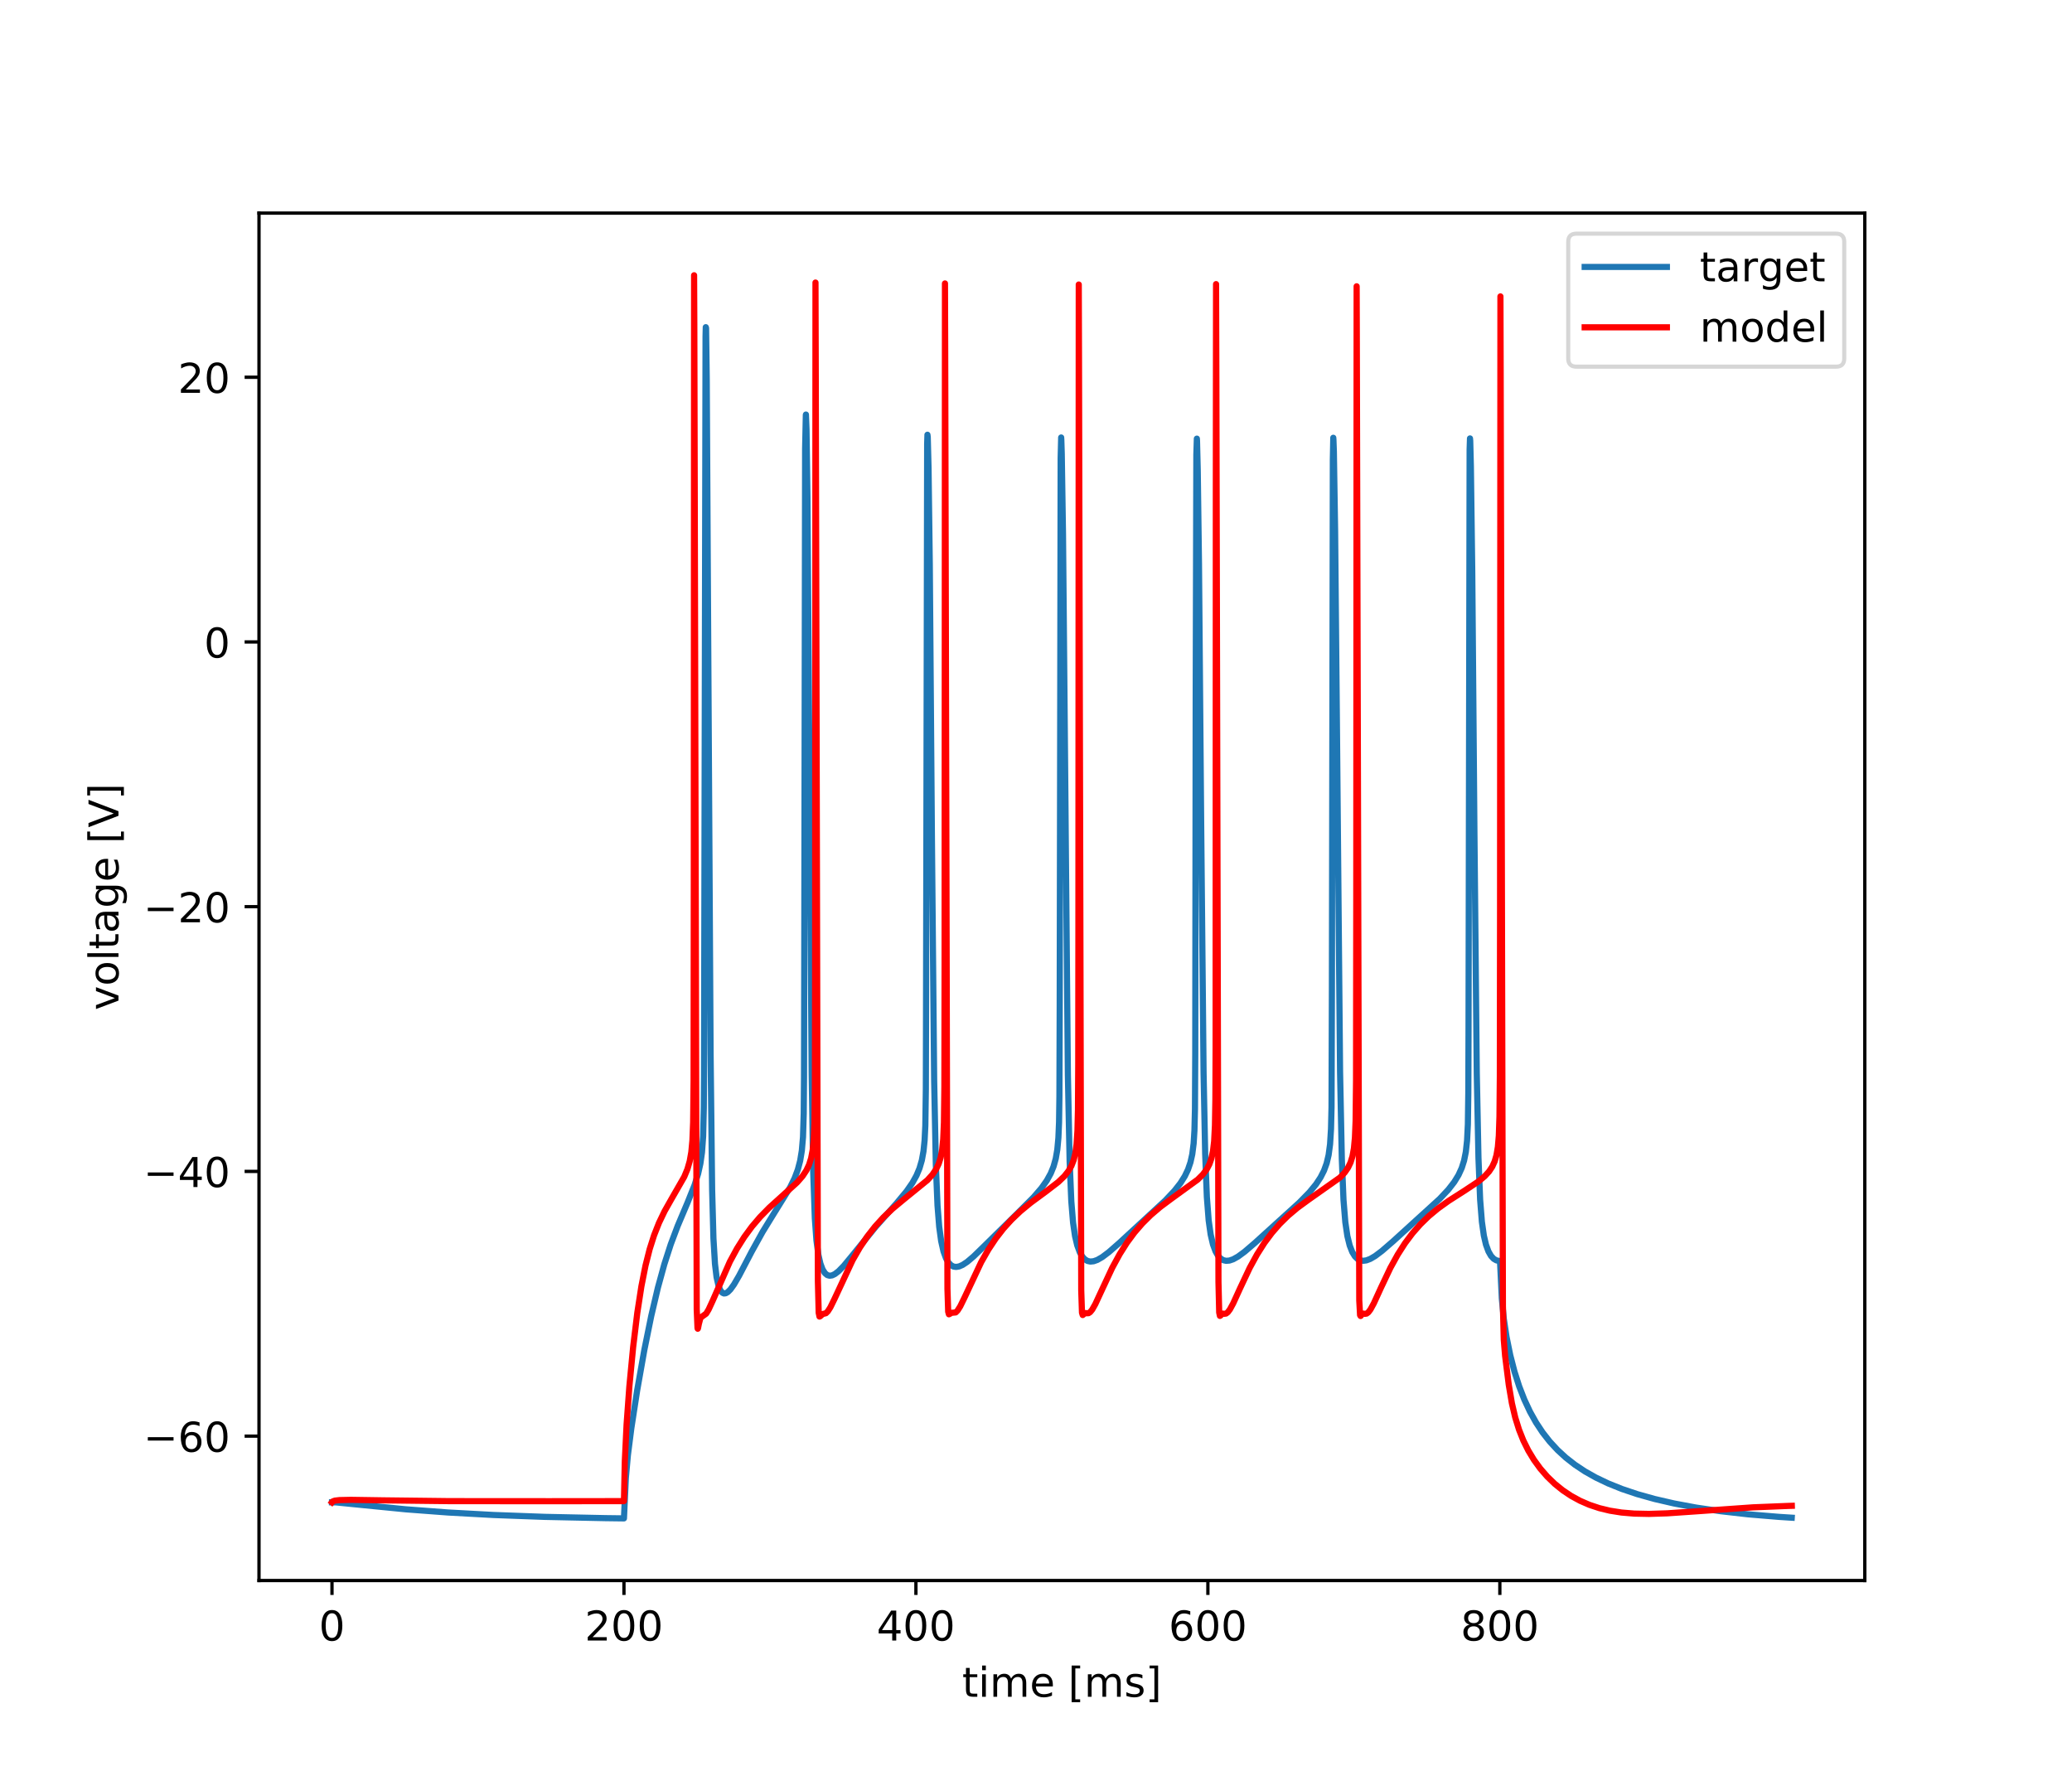 <?xml version="1.0" encoding="utf-8" standalone="no"?>
<!DOCTYPE svg PUBLIC "-//W3C//DTD SVG 1.1//EN"
  "http://www.w3.org/Graphics/SVG/1.1/DTD/svg11.dtd">
<!-- Created with matplotlib (https://matplotlib.org/) -->
<svg height="432pt" version="1.1" viewBox="0 0 504 432" width="504pt" xmlns="http://www.w3.org/2000/svg" xmlns:xlink="http://www.w3.org/1999/xlink">
 <defs>
  <style type="text/css">
*{stroke-linecap:butt;stroke-linejoin:round;}
  </style>
 </defs>
 <g id="figure_1">
  <g id="patch_1">
   <path d="M 0 432 
L 504 432 
L 504 0 
L 0 0 
z
" style="fill:#ffffff;"/>
  </g>
  <g id="axes_1">
   <g id="patch_2">
    <path d="M 63 384.48 
L 453.6 384.48 
L 453.6 51.84 
L 63 51.84 
z
" style="fill:#ffffff;"/>
   </g>
   <g id="matplotlib.axis_1">
    <g id="xtick_1">
     <g id="line2d_1">
      <defs>
       <path d="M 0 0 
L 0 3.5 
" id="md292ee6923" style="stroke:#000000;stroke-width:0.8;"/>
      </defs>
      <g>
       <use style="stroke:#000000;stroke-width:0.8;" x="80.755" xlink:href="#md292ee6923" y="384.48"/>
      </g>
     </g>
     <g id="text_1">
      <!-- 0 -->
      <defs>
       <path d="M 31.781 66.406 
Q 24.172 66.406 20.328 58.906 
Q 16.5 51.422 16.5 36.375 
Q 16.5 21.391 20.328 13.891 
Q 24.172 6.391 31.781 6.391 
Q 39.453 6.391 43.281 13.891 
Q 47.125 21.391 47.125 36.375 
Q 47.125 51.422 43.281 58.906 
Q 39.453 66.406 31.781 66.406 
z
M 31.781 74.219 
Q 44.047 74.219 50.516 64.516 
Q 56.984 54.828 56.984 36.375 
Q 56.984 17.969 50.516 8.266 
Q 44.047 -1.422 31.781 -1.422 
Q 19.531 -1.422 13.062 8.266 
Q 6.594 17.969 6.594 36.375 
Q 6.594 54.828 13.062 64.516 
Q 19.531 74.219 31.781 74.219 
z
" id="DejaVuSans-48"/>
      </defs>
      <g transform="translate(77.573 399.078)scale(0.1 -0.1)">
       <use xlink:href="#DejaVuSans-48"/>
      </g>
     </g>
    </g>
    <g id="xtick_2">
     <g id="line2d_2">
      <g>
       <use style="stroke:#000000;stroke-width:0.8;" x="151.773" xlink:href="#md292ee6923" y="384.48"/>
      </g>
     </g>
     <g id="text_2">
      <!-- 200 -->
      <defs>
       <path d="M 19.188 8.297 
L 53.609 8.297 
L 53.609 0 
L 7.328 0 
L 7.328 8.297 
Q 12.938 14.109 22.625 23.891 
Q 32.328 33.688 34.812 36.531 
Q 39.547 41.844 41.422 45.531 
Q 43.312 49.219 43.312 52.781 
Q 43.312 58.594 39.234 62.25 
Q 35.156 65.922 28.609 65.922 
Q 23.969 65.922 18.812 64.312 
Q 13.672 62.703 7.812 59.422 
L 7.812 69.391 
Q 13.766 71.781 18.938 73 
Q 24.125 74.219 28.422 74.219 
Q 39.75 74.219 46.484 68.547 
Q 53.219 62.891 53.219 53.422 
Q 53.219 48.922 51.531 44.891 
Q 49.859 40.875 45.406 35.406 
Q 44.188 33.984 37.641 27.219 
Q 31.109 20.453 19.188 8.297 
z
" id="DejaVuSans-50"/>
      </defs>
      <g transform="translate(142.229 399.078)scale(0.1 -0.1)">
       <use xlink:href="#DejaVuSans-50"/>
       <use x="63.623" xlink:href="#DejaVuSans-48"/>
       <use x="127.246" xlink:href="#DejaVuSans-48"/>
      </g>
     </g>
    </g>
    <g id="xtick_3">
     <g id="line2d_3">
      <g>
       <use style="stroke:#000000;stroke-width:0.8;" x="222.791" xlink:href="#md292ee6923" y="384.48"/>
      </g>
     </g>
     <g id="text_3">
      <!-- 400 -->
      <defs>
       <path d="M 37.797 64.312 
L 12.891 25.391 
L 37.797 25.391 
z
M 35.203 72.906 
L 47.609 72.906 
L 47.609 25.391 
L 58.016 25.391 
L 58.016 17.188 
L 47.609 17.188 
L 47.609 0 
L 37.797 0 
L 37.797 17.188 
L 4.891 17.188 
L 4.891 26.703 
z
" id="DejaVuSans-52"/>
      </defs>
      <g transform="translate(213.247 399.078)scale(0.1 -0.1)">
       <use xlink:href="#DejaVuSans-52"/>
       <use x="63.623" xlink:href="#DejaVuSans-48"/>
       <use x="127.246" xlink:href="#DejaVuSans-48"/>
      </g>
     </g>
    </g>
    <g id="xtick_4">
     <g id="line2d_4">
      <g>
       <use style="stroke:#000000;stroke-width:0.8;" x="293.809" xlink:href="#md292ee6923" y="384.48"/>
      </g>
     </g>
     <g id="text_4">
      <!-- 600 -->
      <defs>
       <path d="M 33.016 40.375 
Q 26.375 40.375 22.484 35.828 
Q 18.609 31.297 18.609 23.391 
Q 18.609 15.531 22.484 10.953 
Q 26.375 6.391 33.016 6.391 
Q 39.656 6.391 43.531 10.953 
Q 47.406 15.531 47.406 23.391 
Q 47.406 31.297 43.531 35.828 
Q 39.656 40.375 33.016 40.375 
z
M 52.594 71.297 
L 52.594 62.312 
Q 48.875 64.062 45.094 64.984 
Q 41.312 65.922 37.594 65.922 
Q 27.828 65.922 22.672 59.328 
Q 17.531 52.734 16.797 39.406 
Q 19.672 43.656 24.016 45.922 
Q 28.375 48.188 33.594 48.188 
Q 44.578 48.188 50.953 41.516 
Q 57.328 34.859 57.328 23.391 
Q 57.328 12.156 50.688 5.359 
Q 44.047 -1.422 33.016 -1.422 
Q 20.359 -1.422 13.672 8.266 
Q 6.984 17.969 6.984 36.375 
Q 6.984 53.656 15.188 63.938 
Q 23.391 74.219 37.203 74.219 
Q 40.922 74.219 44.703 73.484 
Q 48.484 72.75 52.594 71.297 
z
" id="DejaVuSans-54"/>
      </defs>
      <g transform="translate(284.265 399.078)scale(0.1 -0.1)">
       <use xlink:href="#DejaVuSans-54"/>
       <use x="63.623" xlink:href="#DejaVuSans-48"/>
       <use x="127.246" xlink:href="#DejaVuSans-48"/>
      </g>
     </g>
    </g>
    <g id="xtick_5">
     <g id="line2d_5">
      <g>
       <use style="stroke:#000000;stroke-width:0.8;" x="364.827" xlink:href="#md292ee6923" y="384.48"/>
      </g>
     </g>
     <g id="text_5">
      <!-- 800 -->
      <defs>
       <path d="M 31.781 34.625 
Q 24.75 34.625 20.719 30.859 
Q 16.703 27.094 16.703 20.516 
Q 16.703 13.922 20.719 10.156 
Q 24.75 6.391 31.781 6.391 
Q 38.812 6.391 42.859 10.172 
Q 46.922 13.969 46.922 20.516 
Q 46.922 27.094 42.891 30.859 
Q 38.875 34.625 31.781 34.625 
z
M 21.922 38.812 
Q 15.578 40.375 12.031 44.719 
Q 8.5 49.078 8.5 55.328 
Q 8.5 64.062 14.719 69.141 
Q 20.953 74.219 31.781 74.219 
Q 42.672 74.219 48.875 69.141 
Q 55.078 64.062 55.078 55.328 
Q 55.078 49.078 51.531 44.719 
Q 48 40.375 41.703 38.812 
Q 48.828 37.156 52.797 32.312 
Q 56.781 27.484 56.781 20.516 
Q 56.781 9.906 50.312 4.234 
Q 43.844 -1.422 31.781 -1.422 
Q 19.734 -1.422 13.25 4.234 
Q 6.781 9.906 6.781 20.516 
Q 6.781 27.484 10.781 32.312 
Q 14.797 37.156 21.922 38.812 
z
M 18.312 54.391 
Q 18.312 48.734 21.844 45.562 
Q 25.391 42.391 31.781 42.391 
Q 38.141 42.391 41.719 45.562 
Q 45.312 48.734 45.312 54.391 
Q 45.312 60.062 41.719 63.234 
Q 38.141 66.406 31.781 66.406 
Q 25.391 66.406 21.844 63.234 
Q 18.312 60.062 18.312 54.391 
z
" id="DejaVuSans-56"/>
      </defs>
      <g transform="translate(355.284 399.078)scale(0.1 -0.1)">
       <use xlink:href="#DejaVuSans-56"/>
       <use x="63.623" xlink:href="#DejaVuSans-48"/>
       <use x="127.246" xlink:href="#DejaVuSans-48"/>
      </g>
     </g>
    </g>
    <g id="text_6">
     <!-- time [ms] -->
     <defs>
      <path d="M 18.312 70.219 
L 18.312 54.688 
L 36.812 54.688 
L 36.812 47.703 
L 18.312 47.703 
L 18.312 18.016 
Q 18.312 11.328 20.141 9.422 
Q 21.969 7.516 27.594 7.516 
L 36.812 7.516 
L 36.812 0 
L 27.594 0 
Q 17.188 0 13.234 3.875 
Q 9.281 7.766 9.281 18.016 
L 9.281 47.703 
L 2.688 47.703 
L 2.688 54.688 
L 9.281 54.688 
L 9.281 70.219 
z
" id="DejaVuSans-116"/>
      <path d="M 9.422 54.688 
L 18.406 54.688 
L 18.406 0 
L 9.422 0 
z
M 9.422 75.984 
L 18.406 75.984 
L 18.406 64.594 
L 9.422 64.594 
z
" id="DejaVuSans-105"/>
      <path d="M 52 44.188 
Q 55.375 50.25 60.062 53.125 
Q 64.75 56 71.094 56 
Q 79.641 56 84.281 50.016 
Q 88.922 44.047 88.922 33.016 
L 88.922 0 
L 79.891 0 
L 79.891 32.719 
Q 79.891 40.578 77.094 44.375 
Q 74.312 48.188 68.609 48.188 
Q 61.625 48.188 57.562 43.547 
Q 53.516 38.922 53.516 30.906 
L 53.516 0 
L 44.484 0 
L 44.484 32.719 
Q 44.484 40.625 41.703 44.406 
Q 38.922 48.188 33.109 48.188 
Q 26.219 48.188 22.156 43.531 
Q 18.109 38.875 18.109 30.906 
L 18.109 0 
L 9.078 0 
L 9.078 54.688 
L 18.109 54.688 
L 18.109 46.188 
Q 21.188 51.219 25.484 53.609 
Q 29.781 56 35.688 56 
Q 41.656 56 45.828 52.969 
Q 50 49.953 52 44.188 
z
" id="DejaVuSans-109"/>
      <path d="M 56.203 29.594 
L 56.203 25.203 
L 14.891 25.203 
Q 15.484 15.922 20.484 11.062 
Q 25.484 6.203 34.422 6.203 
Q 39.594 6.203 44.453 7.469 
Q 49.312 8.734 54.109 11.281 
L 54.109 2.781 
Q 49.266 0.734 44.188 -0.344 
Q 39.109 -1.422 33.891 -1.422 
Q 20.797 -1.422 13.156 6.188 
Q 5.516 13.812 5.516 26.812 
Q 5.516 40.234 12.766 48.109 
Q 20.016 56 32.328 56 
Q 43.359 56 49.781 48.891 
Q 56.203 41.797 56.203 29.594 
z
M 47.219 32.234 
Q 47.125 39.594 43.094 43.984 
Q 39.062 48.391 32.422 48.391 
Q 24.906 48.391 20.391 44.141 
Q 15.875 39.891 15.188 32.172 
z
" id="DejaVuSans-101"/>
      <path id="DejaVuSans-32"/>
      <path d="M 8.594 75.984 
L 29.297 75.984 
L 29.297 69 
L 17.578 69 
L 17.578 -6.203 
L 29.297 -6.203 
L 29.297 -13.188 
L 8.594 -13.188 
z
" id="DejaVuSans-91"/>
      <path d="M 44.281 53.078 
L 44.281 44.578 
Q 40.484 46.531 36.375 47.5 
Q 32.281 48.484 27.875 48.484 
Q 21.188 48.484 17.844 46.438 
Q 14.5 44.391 14.5 40.281 
Q 14.5 37.156 16.891 35.375 
Q 19.281 33.594 26.516 31.984 
L 29.594 31.297 
Q 39.156 29.25 43.188 25.516 
Q 47.219 21.781 47.219 15.094 
Q 47.219 7.469 41.188 3.016 
Q 35.156 -1.422 24.609 -1.422 
Q 20.219 -1.422 15.453 -0.562 
Q 10.688 0.297 5.422 2 
L 5.422 11.281 
Q 10.406 8.688 15.234 7.391 
Q 20.062 6.109 24.812 6.109 
Q 31.156 6.109 34.562 8.281 
Q 37.984 10.453 37.984 14.406 
Q 37.984 18.062 35.516 20.016 
Q 33.062 21.969 24.703 23.781 
L 21.578 24.516 
Q 13.234 26.266 9.516 29.906 
Q 5.812 33.547 5.812 39.891 
Q 5.812 47.609 11.281 51.797 
Q 16.75 56 26.812 56 
Q 31.781 56 36.172 55.266 
Q 40.578 54.547 44.281 53.078 
z
" id="DejaVuSans-115"/>
      <path d="M 30.422 75.984 
L 30.422 -13.188 
L 9.719 -13.188 
L 9.719 -6.203 
L 21.391 -6.203 
L 21.391 69 
L 9.719 69 
L 9.719 75.984 
z
" id="DejaVuSans-93"/>
     </defs>
     <g transform="translate(234.038 412.757)scale(0.1 -0.1)">
      <use xlink:href="#DejaVuSans-116"/>
      <use x="39.209" xlink:href="#DejaVuSans-105"/>
      <use x="66.992" xlink:href="#DejaVuSans-109"/>
      <use x="164.404" xlink:href="#DejaVuSans-101"/>
      <use x="225.928" xlink:href="#DejaVuSans-32"/>
      <use x="257.715" xlink:href="#DejaVuSans-91"/>
      <use x="296.729" xlink:href="#DejaVuSans-109"/>
      <use x="394.141" xlink:href="#DejaVuSans-115"/>
      <use x="446.24" xlink:href="#DejaVuSans-93"/>
     </g>
    </g>
   </g>
   <g id="matplotlib.axis_2">
    <g id="ytick_1">
     <g id="line2d_6">
      <defs>
       <path d="M 0 0 
L -3.5 0 
" id="m8085b00cb9" style="stroke:#000000;stroke-width:0.8;"/>
      </defs>
      <g>
       <use style="stroke:#000000;stroke-width:0.8;" x="63" xlink:href="#m8085b00cb9" y="349.355"/>
      </g>
     </g>
     <g id="text_7">
      <!-- −60 -->
      <defs>
       <path d="M 10.594 35.5 
L 73.188 35.5 
L 73.188 27.203 
L 10.594 27.203 
z
" id="DejaVuSans-8722"/>
      </defs>
      <g transform="translate(34.895 353.154)scale(0.1 -0.1)">
       <use xlink:href="#DejaVuSans-8722"/>
       <use x="83.789" xlink:href="#DejaVuSans-54"/>
       <use x="147.412" xlink:href="#DejaVuSans-48"/>
      </g>
     </g>
    </g>
    <g id="ytick_2">
     <g id="line2d_7">
      <g>
       <use style="stroke:#000000;stroke-width:0.8;" x="63" xlink:href="#m8085b00cb9" y="284.958"/>
      </g>
     </g>
     <g id="text_8">
      <!-- −40 -->
      <g transform="translate(34.895 288.757)scale(0.1 -0.1)">
       <use xlink:href="#DejaVuSans-8722"/>
       <use x="83.789" xlink:href="#DejaVuSans-52"/>
       <use x="147.412" xlink:href="#DejaVuSans-48"/>
      </g>
     </g>
    </g>
    <g id="ytick_3">
     <g id="line2d_8">
      <g>
       <use style="stroke:#000000;stroke-width:0.8;" x="63" xlink:href="#m8085b00cb9" y="220.56"/>
      </g>
     </g>
     <g id="text_9">
      <!-- −20 -->
      <g transform="translate(34.895 224.36)scale(0.1 -0.1)">
       <use xlink:href="#DejaVuSans-8722"/>
       <use x="83.789" xlink:href="#DejaVuSans-50"/>
       <use x="147.412" xlink:href="#DejaVuSans-48"/>
      </g>
     </g>
    </g>
    <g id="ytick_4">
     <g id="line2d_9">
      <g>
       <use style="stroke:#000000;stroke-width:0.8;" x="63" xlink:href="#m8085b00cb9" y="156.163"/>
      </g>
     </g>
     <g id="text_10">
      <!-- 0 -->
      <g transform="translate(49.638 159.962)scale(0.1 -0.1)">
       <use xlink:href="#DejaVuSans-48"/>
      </g>
     </g>
    </g>
    <g id="ytick_5">
     <g id="line2d_10">
      <g>
       <use style="stroke:#000000;stroke-width:0.8;" x="63" xlink:href="#m8085b00cb9" y="91.766"/>
      </g>
     </g>
     <g id="text_11">
      <!-- 20 -->
      <g transform="translate(43.275 95.565)scale(0.1 -0.1)">
       <use xlink:href="#DejaVuSans-50"/>
       <use x="63.623" xlink:href="#DejaVuSans-48"/>
      </g>
     </g>
    </g>
    <g id="text_12">
     <!-- voltage [V] -->
     <defs>
      <path d="M 2.984 54.688 
L 12.5 54.688 
L 29.594 8.797 
L 46.688 54.688 
L 56.203 54.688 
L 35.688 0 
L 23.484 0 
z
" id="DejaVuSans-118"/>
      <path d="M 30.609 48.391 
Q 23.391 48.391 19.188 42.75 
Q 14.984 37.109 14.984 27.297 
Q 14.984 17.484 19.156 11.844 
Q 23.344 6.203 30.609 6.203 
Q 37.797 6.203 41.984 11.859 
Q 46.188 17.531 46.188 27.297 
Q 46.188 37.016 41.984 42.703 
Q 37.797 48.391 30.609 48.391 
z
M 30.609 56 
Q 42.328 56 49.016 48.375 
Q 55.719 40.766 55.719 27.297 
Q 55.719 13.875 49.016 6.219 
Q 42.328 -1.422 30.609 -1.422 
Q 18.844 -1.422 12.172 6.219 
Q 5.516 13.875 5.516 27.297 
Q 5.516 40.766 12.172 48.375 
Q 18.844 56 30.609 56 
z
" id="DejaVuSans-111"/>
      <path d="M 9.422 75.984 
L 18.406 75.984 
L 18.406 0 
L 9.422 0 
z
" id="DejaVuSans-108"/>
      <path d="M 34.281 27.484 
Q 23.391 27.484 19.188 25 
Q 14.984 22.516 14.984 16.5 
Q 14.984 11.719 18.141 8.906 
Q 21.297 6.109 26.703 6.109 
Q 34.188 6.109 38.703 11.406 
Q 43.219 16.703 43.219 25.484 
L 43.219 27.484 
z
M 52.203 31.203 
L 52.203 0 
L 43.219 0 
L 43.219 8.297 
Q 40.141 3.328 35.547 0.953 
Q 30.953 -1.422 24.312 -1.422 
Q 15.922 -1.422 10.953 3.297 
Q 6 8.016 6 15.922 
Q 6 25.141 12.172 29.828 
Q 18.359 34.516 30.609 34.516 
L 43.219 34.516 
L 43.219 35.406 
Q 43.219 41.609 39.141 45 
Q 35.062 48.391 27.688 48.391 
Q 23 48.391 18.547 47.266 
Q 14.109 46.141 10.016 43.891 
L 10.016 52.203 
Q 14.938 54.109 19.578 55.047 
Q 24.219 56 28.609 56 
Q 40.484 56 46.344 49.844 
Q 52.203 43.703 52.203 31.203 
z
" id="DejaVuSans-97"/>
      <path d="M 45.406 27.984 
Q 45.406 37.75 41.375 43.109 
Q 37.359 48.484 30.078 48.484 
Q 22.859 48.484 18.828 43.109 
Q 14.797 37.75 14.797 27.984 
Q 14.797 18.266 18.828 12.891 
Q 22.859 7.516 30.078 7.516 
Q 37.359 7.516 41.375 12.891 
Q 45.406 18.266 45.406 27.984 
z
M 54.391 6.781 
Q 54.391 -7.172 48.188 -13.984 
Q 42 -20.797 29.203 -20.797 
Q 24.469 -20.797 20.266 -20.094 
Q 16.062 -19.391 12.109 -17.922 
L 12.109 -9.188 
Q 16.062 -11.328 19.922 -12.344 
Q 23.781 -13.375 27.781 -13.375 
Q 36.625 -13.375 41.016 -8.766 
Q 45.406 -4.156 45.406 5.172 
L 45.406 9.625 
Q 42.625 4.781 38.281 2.391 
Q 33.938 0 27.875 0 
Q 17.828 0 11.672 7.656 
Q 5.516 15.328 5.516 27.984 
Q 5.516 40.672 11.672 48.328 
Q 17.828 56 27.875 56 
Q 33.938 56 38.281 53.609 
Q 42.625 51.219 45.406 46.391 
L 45.406 54.688 
L 54.391 54.688 
z
" id="DejaVuSans-103"/>
      <path d="M 28.609 0 
L 0.781 72.906 
L 11.078 72.906 
L 34.188 11.531 
L 57.328 72.906 
L 67.578 72.906 
L 39.797 0 
z
" id="DejaVuSans-86"/>
     </defs>
     <g transform="translate(28.816 245.754)rotate(-90)scale(0.1 -0.1)">
      <use xlink:href="#DejaVuSans-118"/>
      <use x="59.18" xlink:href="#DejaVuSans-111"/>
      <use x="120.361" xlink:href="#DejaVuSans-108"/>
      <use x="148.145" xlink:href="#DejaVuSans-116"/>
      <use x="187.354" xlink:href="#DejaVuSans-97"/>
      <use x="248.633" xlink:href="#DejaVuSans-103"/>
      <use x="312.109" xlink:href="#DejaVuSans-101"/>
      <use x="373.633" xlink:href="#DejaVuSans-32"/>
      <use x="405.42" xlink:href="#DejaVuSans-91"/>
      <use x="444.434" xlink:href="#DejaVuSans-86"/>
      <use x="512.842" xlink:href="#DejaVuSans-93"/>
     </g>
    </g>
   </g>
   <g id="line2d_11">
    <path clip-path="url(#pf7ab694a72)" d="M 80.755 365.454 
L 81.713 365.467 
L 85.85 365.882 
L 98.704 367.153 
L 108.984 367.927 
L 120.081 368.536 
L 132.545 368.993 
L 147.281 369.303 
L 151.773 369.36 
L 151.862 367.42 
L 152.234 359.513 
L 152.731 353.979 
L 153.566 347.441 
L 154.986 338.228 
L 156.726 328.413 
L 158.413 320.114 
L 160.029 313.24 
L 161.591 307.553 
L 163.153 302.709 
L 164.84 298.221 
L 167.255 292.51 
L 168.959 288.248 
L 169.811 285.52 
L 170.362 283.058 
L 170.752 280.32 
L 171.036 276.386 
L 171.196 269.45 
L 171.249 261.739 
L 171.622 81.835 
L 171.676 79.588 
L 171.747 79.82 
L 171.906 92.136 
L 172.19 142.71 
L 172.847 256.259 
L 173.22 289.384 
L 173.54 301.263 
L 173.913 307.458 
L 174.303 310.699 
L 174.783 312.822 
L 175.226 313.891 
L 175.688 314.459 
L 176.096 314.645 
L 176.54 314.597 
L 177.037 314.308 
L 177.677 313.665 
L 178.529 312.477 
L 179.772 310.343 
L 182.843 304.465 
L 185.489 299.685 
L 188.152 295.351 
L 192.164 288.882 
L 193.283 286.607 
L 194.064 284.53 
L 194.632 282.377 
L 195.041 279.903 
L 195.325 276.601 
L 195.502 270.889 
L 195.573 262.028 
L 195.626 235.65 
L 195.84 109.168 
L 196.017 100.884 
L 196.035 100.844 
L 196.177 104.433 
L 196.408 120.823 
L 196.745 167.665 
L 197.437 261.33 
L 197.81 285.068 
L 198.201 296.319 
L 198.591 301.729 
L 199.071 305.277 
L 199.55 307.358 
L 200.083 308.792 
L 200.651 309.698 
L 201.219 310.171 
L 201.787 310.332 
L 202.409 310.245 
L 203.083 309.921 
L 203.989 309.22 
L 205.249 307.926 
L 207.238 305.52 
L 213.008 298.423 
L 218.05 292.757 
L 220.518 289.782 
L 221.939 287.74 
L 222.933 285.945 
L 223.661 284.205 
L 224.229 282.26 
L 224.637 280.026 
L 224.904 277.41 
L 225.081 273.803 
L 225.206 264.923 
L 225.241 251.958 
L 225.525 108.011 
L 225.596 105.755 
L 225.667 106.285 
L 225.862 113.889 
L 226.164 137.281 
L 226.679 203.552 
L 227.23 262.853 
L 227.638 283.366 
L 228.046 293.275 
L 228.455 298.429 
L 228.934 301.914 
L 229.502 304.419 
L 230.106 306.088 
L 230.692 307.116 
L 231.313 307.771 
L 231.899 308.092 
L 232.556 308.196 
L 233.302 308.07 
L 234.154 307.698 
L 235.255 306.969 
L 236.835 305.629 
L 239.516 303.014 
L 247.061 295.579 
L 251.429 291.224 
L 253.329 289.018 
L 254.625 287.185 
L 255.584 285.446 
L 256.276 283.742 
L 256.809 281.825 
L 257.181 279.664 
L 257.448 276.784 
L 257.608 272.996 
L 257.696 266.75 
L 257.767 244.515 
L 257.998 111.478 
L 258.122 106.42 
L 258.158 107.004 
L 258.264 110.342 
L 258.566 129.927 
L 258.957 172.518 
L 259.756 261.461 
L 260.182 282.508 
L 260.59 292.239 
L 261.016 297.409 
L 261.496 300.691 
L 262.028 302.939 
L 262.65 304.617 
L 263.271 305.69 
L 263.893 306.358 
L 264.532 306.738 
L 265.224 306.887 
L 266.023 306.808 
L 266.929 306.484 
L 268.118 305.798 
L 269.716 304.595 
L 272.255 302.372 
L 283.44 292.043 
L 285.66 289.69 
L 287.133 287.819 
L 288.199 286.122 
L 288.98 284.48 
L 289.566 282.761 
L 290.01 280.78 
L 290.347 278.135 
L 290.542 274.968 
L 290.667 269.788 
L 290.738 256.27 
L 290.844 170.569 
L 291.004 110.652 
L 291.128 106.701 
L 291.164 107.21 
L 291.341 114.363 
L 291.643 137.077 
L 292.176 200.367 
L 292.762 260.973 
L 293.152 280.702 
L 293.561 291.193 
L 294.004 296.895 
L 294.484 300.304 
L 295.052 302.737 
L 295.673 304.413 
L 296.277 305.464 
L 296.934 306.176 
L 297.573 306.555 
L 298.248 306.708 
L 299.047 306.643 
L 299.97 306.328 
L 301.159 305.663 
L 302.757 304.488 
L 305.243 302.356 
L 316.091 292.505 
L 318.523 290.018 
L 320.104 288.097 
L 321.222 286.404 
L 322.057 284.753 
L 322.696 282.99 
L 323.175 280.973 
L 323.53 278.352 
L 323.761 274.597 
L 323.885 269.292 
L 323.974 240.992 
L 324.205 111.849 
L 324.311 106.492 
L 324.347 106.952 
L 324.453 109.849 
L 324.755 129.124 
L 325.164 172.937 
L 325.963 260.8 
L 326.389 281.929 
L 326.797 291.88 
L 327.241 297.316 
L 327.738 300.675 
L 328.306 302.979 
L 328.928 304.57 
L 329.584 305.632 
L 330.241 306.268 
L 330.881 306.594 
L 331.573 306.704 
L 332.372 306.596 
L 333.313 306.238 
L 334.503 305.54 
L 336.154 304.299 
L 338.87 301.946 
L 350.215 291.615 
L 352.293 289.398 
L 353.731 287.547 
L 354.778 285.835 
L 355.559 284.118 
L 356.128 282.323 
L 356.554 280.2 
L 356.855 277.454 
L 357.051 273.485 
L 357.157 265.933 
L 357.211 249.995 
L 357.477 109.382 
L 357.566 106.649 
L 357.619 107.211 
L 357.779 113.494 
L 358.116 139.058 
L 358.649 202.913 
L 359.217 261.212 
L 359.625 281.67 
L 360.034 291.848 
L 360.46 297.222 
L 360.939 300.578 
L 361.454 302.777 
L 362.058 304.425 
L 362.679 305.512 
L 363.336 306.216 
L 363.993 306.597 
L 364.65 306.736 
L 364.863 306.74 
L 364.969 308.859 
L 365.307 315.861 
L 365.786 320.799 
L 366.461 325.253 
L 367.348 329.624 
L 368.396 333.682 
L 369.532 337.24 
L 370.775 340.444 
L 372.16 343.409 
L 373.634 346.05 
L 375.231 348.463 
L 376.954 350.664 
L 378.853 352.722 
L 380.877 354.583 
L 383.079 356.306 
L 385.511 357.923 
L 388.175 359.426 
L 391.175 360.859 
L 394.513 362.201 
L 398.259 363.462 
L 402.502 364.649 
L 407.225 365.736 
L 412.551 366.73 
L 418.517 367.612 
L 425.193 368.37 
L 432.703 368.993 
L 435.828 369.194 
L 435.828 369.194 
" style="fill:none;stroke:#1f77b4;stroke-linecap:square;stroke-width:1.5;"/>
   </g>
   <g id="line2d_12">
    <path clip-path="url(#pf7ab694a72)" d="M 80.755 365.454 
L 80.95 365.225 
L 81.447 365.045 
L 82.583 364.912 
L 85.353 364.853 
L 93.129 364.973 
L 109.339 365.166 
L 133.663 365.183 
L 151.773 365.164 
L 151.986 355.403 
L 152.412 346.547 
L 153.087 337.287 
L 154.01 327.668 
L 155.022 319.337 
L 156.016 312.905 
L 157.01 307.883 
L 158.022 303.878 
L 159.105 300.48 
L 160.295 297.471 
L 161.662 294.623 
L 163.384 291.574 
L 166.438 286.263 
L 167.219 284.373 
L 167.77 282.454 
L 168.16 280.251 
L 168.426 277.437 
L 168.604 273.005 
L 168.711 262.912 
L 168.764 214.481 
L 168.835 66.96 
L 168.888 78.907 
L 169.474 318.501 
L 169.669 323.13 
L 169.723 323.227 
L 169.776 323.137 
L 169.989 322.079 
L 170.344 320.724 
L 170.628 320.374 
L 171.764 319.557 
L 172.368 318.555 
L 173.345 316.439 
L 177.535 306.923 
L 179.275 303.713 
L 181.05 300.899 
L 182.896 298.385 
L 184.885 296.05 
L 187.14 293.752 
L 190.087 291.089 
L 193.887 287.636 
L 195.218 286.11 
L 196.141 284.717 
L 196.798 283.333 
L 197.295 281.767 
L 197.668 279.831 
L 197.935 277.213 
L 198.112 273.123 
L 198.219 264.657 
L 198.272 236.517 
L 198.361 68.734 
L 198.432 93.024 
L 198.947 311.665 
L 199.142 319.357 
L 199.337 320.271 
L 199.461 320.23 
L 200.118 319.652 
L 200.9 319.454 
L 201.361 318.996 
L 201.983 318.024 
L 202.977 315.994 
L 207.38 306.56 
L 209.155 303.477 
L 210.949 300.801 
L 212.831 298.391 
L 214.837 296.185 
L 217.074 294.06 
L 219.79 291.8 
L 225.596 287.075 
L 226.821 285.718 
L 227.691 284.431 
L 228.33 283.096 
L 228.81 281.584 
L 229.165 279.743 
L 229.431 277.138 
L 229.609 273.029 
L 229.715 264.381 
L 229.768 234.313 
L 229.857 68.951 
L 229.91 84.801 
L 230.461 313.5 
L 230.638 319.084 
L 230.816 319.714 
L 230.958 319.662 
L 231.455 319.354 
L 232.467 319.261 
L 232.929 318.795 
L 233.568 317.785 
L 234.615 315.645 
L 238.663 307.038 
L 240.439 303.934 
L 242.232 301.242 
L 244.079 298.865 
L 246.049 296.69 
L 248.215 294.635 
L 250.719 292.574 
L 254.465 289.816 
L 257.43 287.533 
L 258.886 286.138 
L 259.88 284.888 
L 260.608 283.62 
L 261.158 282.207 
L 261.567 280.536 
L 261.869 278.344 
L 262.082 275.069 
L 262.206 269.983 
L 262.277 259.007 
L 262.313 227.165 
L 262.401 69.214 
L 262.455 86.634 
L 263.005 313.909 
L 263.183 319.326 
L 263.36 319.895 
L 263.502 319.784 
L 263.928 319.413 
L 264.319 319.46 
L 264.78 319.442 
L 265.171 319.188 
L 265.686 318.554 
L 266.432 317.234 
L 267.834 314.208 
L 270.551 308.392 
L 272.362 305.07 
L 274.137 302.272 
L 275.948 299.826 
L 277.866 297.609 
L 279.925 295.57 
L 282.233 293.604 
L 285.038 291.517 
L 291.341 286.942 
L 292.62 285.657 
L 293.525 284.436 
L 294.182 283.183 
L 294.679 281.764 
L 295.052 280.037 
L 295.336 277.607 
L 295.531 273.762 
L 295.638 267.425 
L 295.691 254.662 
L 295.744 119.32 
L 295.798 69.114 
L 295.869 91.885 
L 296.384 311.883 
L 296.561 319.279 
L 296.739 320.107 
L 296.863 320.031 
L 297.36 319.541 
L 297.804 319.593 
L 298.23 319.534 
L 298.638 319.231 
L 299.171 318.527 
L 299.97 317.057 
L 301.639 313.397 
L 303.982 308.425 
L 305.776 305.147 
L 307.551 302.36 
L 309.362 299.927 
L 311.262 297.746 
L 313.304 295.741 
L 315.576 293.826 
L 318.275 291.854 
L 325.945 286.445 
L 327.081 285.239 
L 327.898 284.056 
L 328.519 282.76 
L 328.981 281.275 
L 329.336 279.338 
L 329.584 276.69 
L 329.744 272.682 
L 329.851 262.888 
L 329.904 218.633 
L 329.993 69.645 
L 330.028 80.172 
L 330.632 316.328 
L 330.827 319.911 
L 330.952 320.128 
L 330.987 320.112 
L 331.253 319.748 
L 331.555 319.545 
L 332.017 319.602 
L 332.425 319.539 
L 332.834 319.235 
L 333.366 318.531 
L 334.183 317.029 
L 335.905 313.264 
L 338.195 308.441 
L 339.989 305.184 
L 341.764 302.417 
L 343.575 300.003 
L 345.475 297.841 
L 347.499 295.874 
L 349.736 294.012 
L 352.364 292.124 
L 356.199 289.675 
L 359.572 287.438 
L 361.134 286.141 
L 362.2 284.979 
L 362.981 283.803 
L 363.567 282.516 
L 364.011 280.996 
L 364.348 279.001 
L 364.579 276.301 
L 364.738 271.621 
L 364.827 261.77 
L 364.881 221.435 
L 364.969 72.104 
L 365.023 90.059 
L 365.573 317.701 
L 365.786 325.923 
L 366.106 329.808 
L 366.993 336.855 
L 367.757 341.348 
L 368.573 344.832 
L 369.497 347.798 
L 370.544 350.425 
L 371.752 352.858 
L 373.119 355.118 
L 374.663 357.243 
L 376.35 359.186 
L 378.179 360.955 
L 380.114 362.519 
L 382.173 363.897 
L 384.34 365.078 
L 386.612 366.064 
L 389.027 366.868 
L 391.601 367.489 
L 394.406 367.934 
L 397.513 368.196 
L 401.1 368.27 
L 405.556 368.129 
L 412.285 367.667 
L 426.365 366.676 
L 435.029 366.326 
L 435.845 366.303 
L 435.845 366.303 
" style="fill:none;stroke:#ff0000;stroke-linecap:square;stroke-width:1.5;"/>
   </g>
   <g id="patch_3">
    <path d="M 63 384.48 
L 63 51.84 
" style="fill:none;stroke:#000000;stroke-linecap:square;stroke-linejoin:miter;stroke-width:0.8;"/>
   </g>
   <g id="patch_4">
    <path d="M 453.6 384.48 
L 453.6 51.84 
" style="fill:none;stroke:#000000;stroke-linecap:square;stroke-linejoin:miter;stroke-width:0.8;"/>
   </g>
   <g id="patch_5">
    <path d="M 63 384.48 
L 453.6 384.48 
" style="fill:none;stroke:#000000;stroke-linecap:square;stroke-linejoin:miter;stroke-width:0.8;"/>
   </g>
   <g id="patch_6">
    <path d="M 63 51.84 
L 453.6 51.84 
" style="fill:none;stroke:#000000;stroke-linecap:square;stroke-linejoin:miter;stroke-width:0.8;"/>
   </g>
   <g id="legend_1">
    <g id="patch_7">
     <path d="M 383.461 89.196 
L 446.6 89.196 
Q 448.6 89.196 448.6 87.196 
L 448.6 58.84 
Q 448.6 56.84 446.6 56.84 
L 383.461 56.84 
Q 381.461 56.84 381.461 58.84 
L 381.461 87.196 
Q 381.461 89.196 383.461 89.196 
z
" style="fill:#ffffff;opacity:0.8;stroke:#cccccc;stroke-linejoin:miter;"/>
    </g>
    <g id="line2d_13">
     <path d="M 385.461 64.938 
L 405.461 64.938 
" style="fill:none;stroke:#1f77b4;stroke-linecap:square;stroke-width:1.5;"/>
    </g>
    <g id="line2d_14"/>
    <g id="text_13">
     <!-- target -->
     <defs>
      <path d="M 41.109 46.297 
Q 39.594 47.172 37.812 47.578 
Q 36.031 48 33.891 48 
Q 26.266 48 22.188 43.047 
Q 18.109 38.094 18.109 28.812 
L 18.109 0 
L 9.078 0 
L 9.078 54.688 
L 18.109 54.688 
L 18.109 46.188 
Q 20.953 51.172 25.484 53.578 
Q 30.031 56 36.531 56 
Q 37.453 56 38.578 55.875 
Q 39.703 55.766 41.062 55.516 
z
" id="DejaVuSans-114"/>
     </defs>
     <g transform="translate(413.461 68.438)scale(0.1 -0.1)">
      <use xlink:href="#DejaVuSans-116"/>
      <use x="39.209" xlink:href="#DejaVuSans-97"/>
      <use x="100.488" xlink:href="#DejaVuSans-114"/>
      <use x="141.586" xlink:href="#DejaVuSans-103"/>
      <use x="205.062" xlink:href="#DejaVuSans-101"/>
      <use x="266.586" xlink:href="#DejaVuSans-116"/>
     </g>
    </g>
    <g id="line2d_15">
     <path d="M 385.461 79.617 
L 405.461 79.617 
" style="fill:none;stroke:#ff0000;stroke-linecap:square;stroke-width:1.5;"/>
    </g>
    <g id="line2d_16"/>
    <g id="text_14">
     <!-- model -->
     <defs>
      <path d="M 45.406 46.391 
L 45.406 75.984 
L 54.391 75.984 
L 54.391 0 
L 45.406 0 
L 45.406 8.203 
Q 42.578 3.328 38.25 0.953 
Q 33.938 -1.422 27.875 -1.422 
Q 17.969 -1.422 11.734 6.484 
Q 5.516 14.406 5.516 27.297 
Q 5.516 40.188 11.734 48.094 
Q 17.969 56 27.875 56 
Q 33.938 56 38.25 53.625 
Q 42.578 51.266 45.406 46.391 
z
M 14.797 27.297 
Q 14.797 17.391 18.875 11.75 
Q 22.953 6.109 30.078 6.109 
Q 37.203 6.109 41.297 11.75 
Q 45.406 17.391 45.406 27.297 
Q 45.406 37.203 41.297 42.844 
Q 37.203 48.484 30.078 48.484 
Q 22.953 48.484 18.875 42.844 
Q 14.797 37.203 14.797 27.297 
z
" id="DejaVuSans-100"/>
     </defs>
     <g transform="translate(413.461 83.117)scale(0.1 -0.1)">
      <use xlink:href="#DejaVuSans-109"/>
      <use x="97.412" xlink:href="#DejaVuSans-111"/>
      <use x="158.594" xlink:href="#DejaVuSans-100"/>
      <use x="222.07" xlink:href="#DejaVuSans-101"/>
      <use x="283.594" xlink:href="#DejaVuSans-108"/>
     </g>
    </g>
   </g>
  </g>
 </g>
 <defs>
  <clipPath id="pf7ab694a72">
   <rect height="332.64" width="390.6" x="63" y="51.84"/>
  </clipPath>
 </defs>
</svg>

